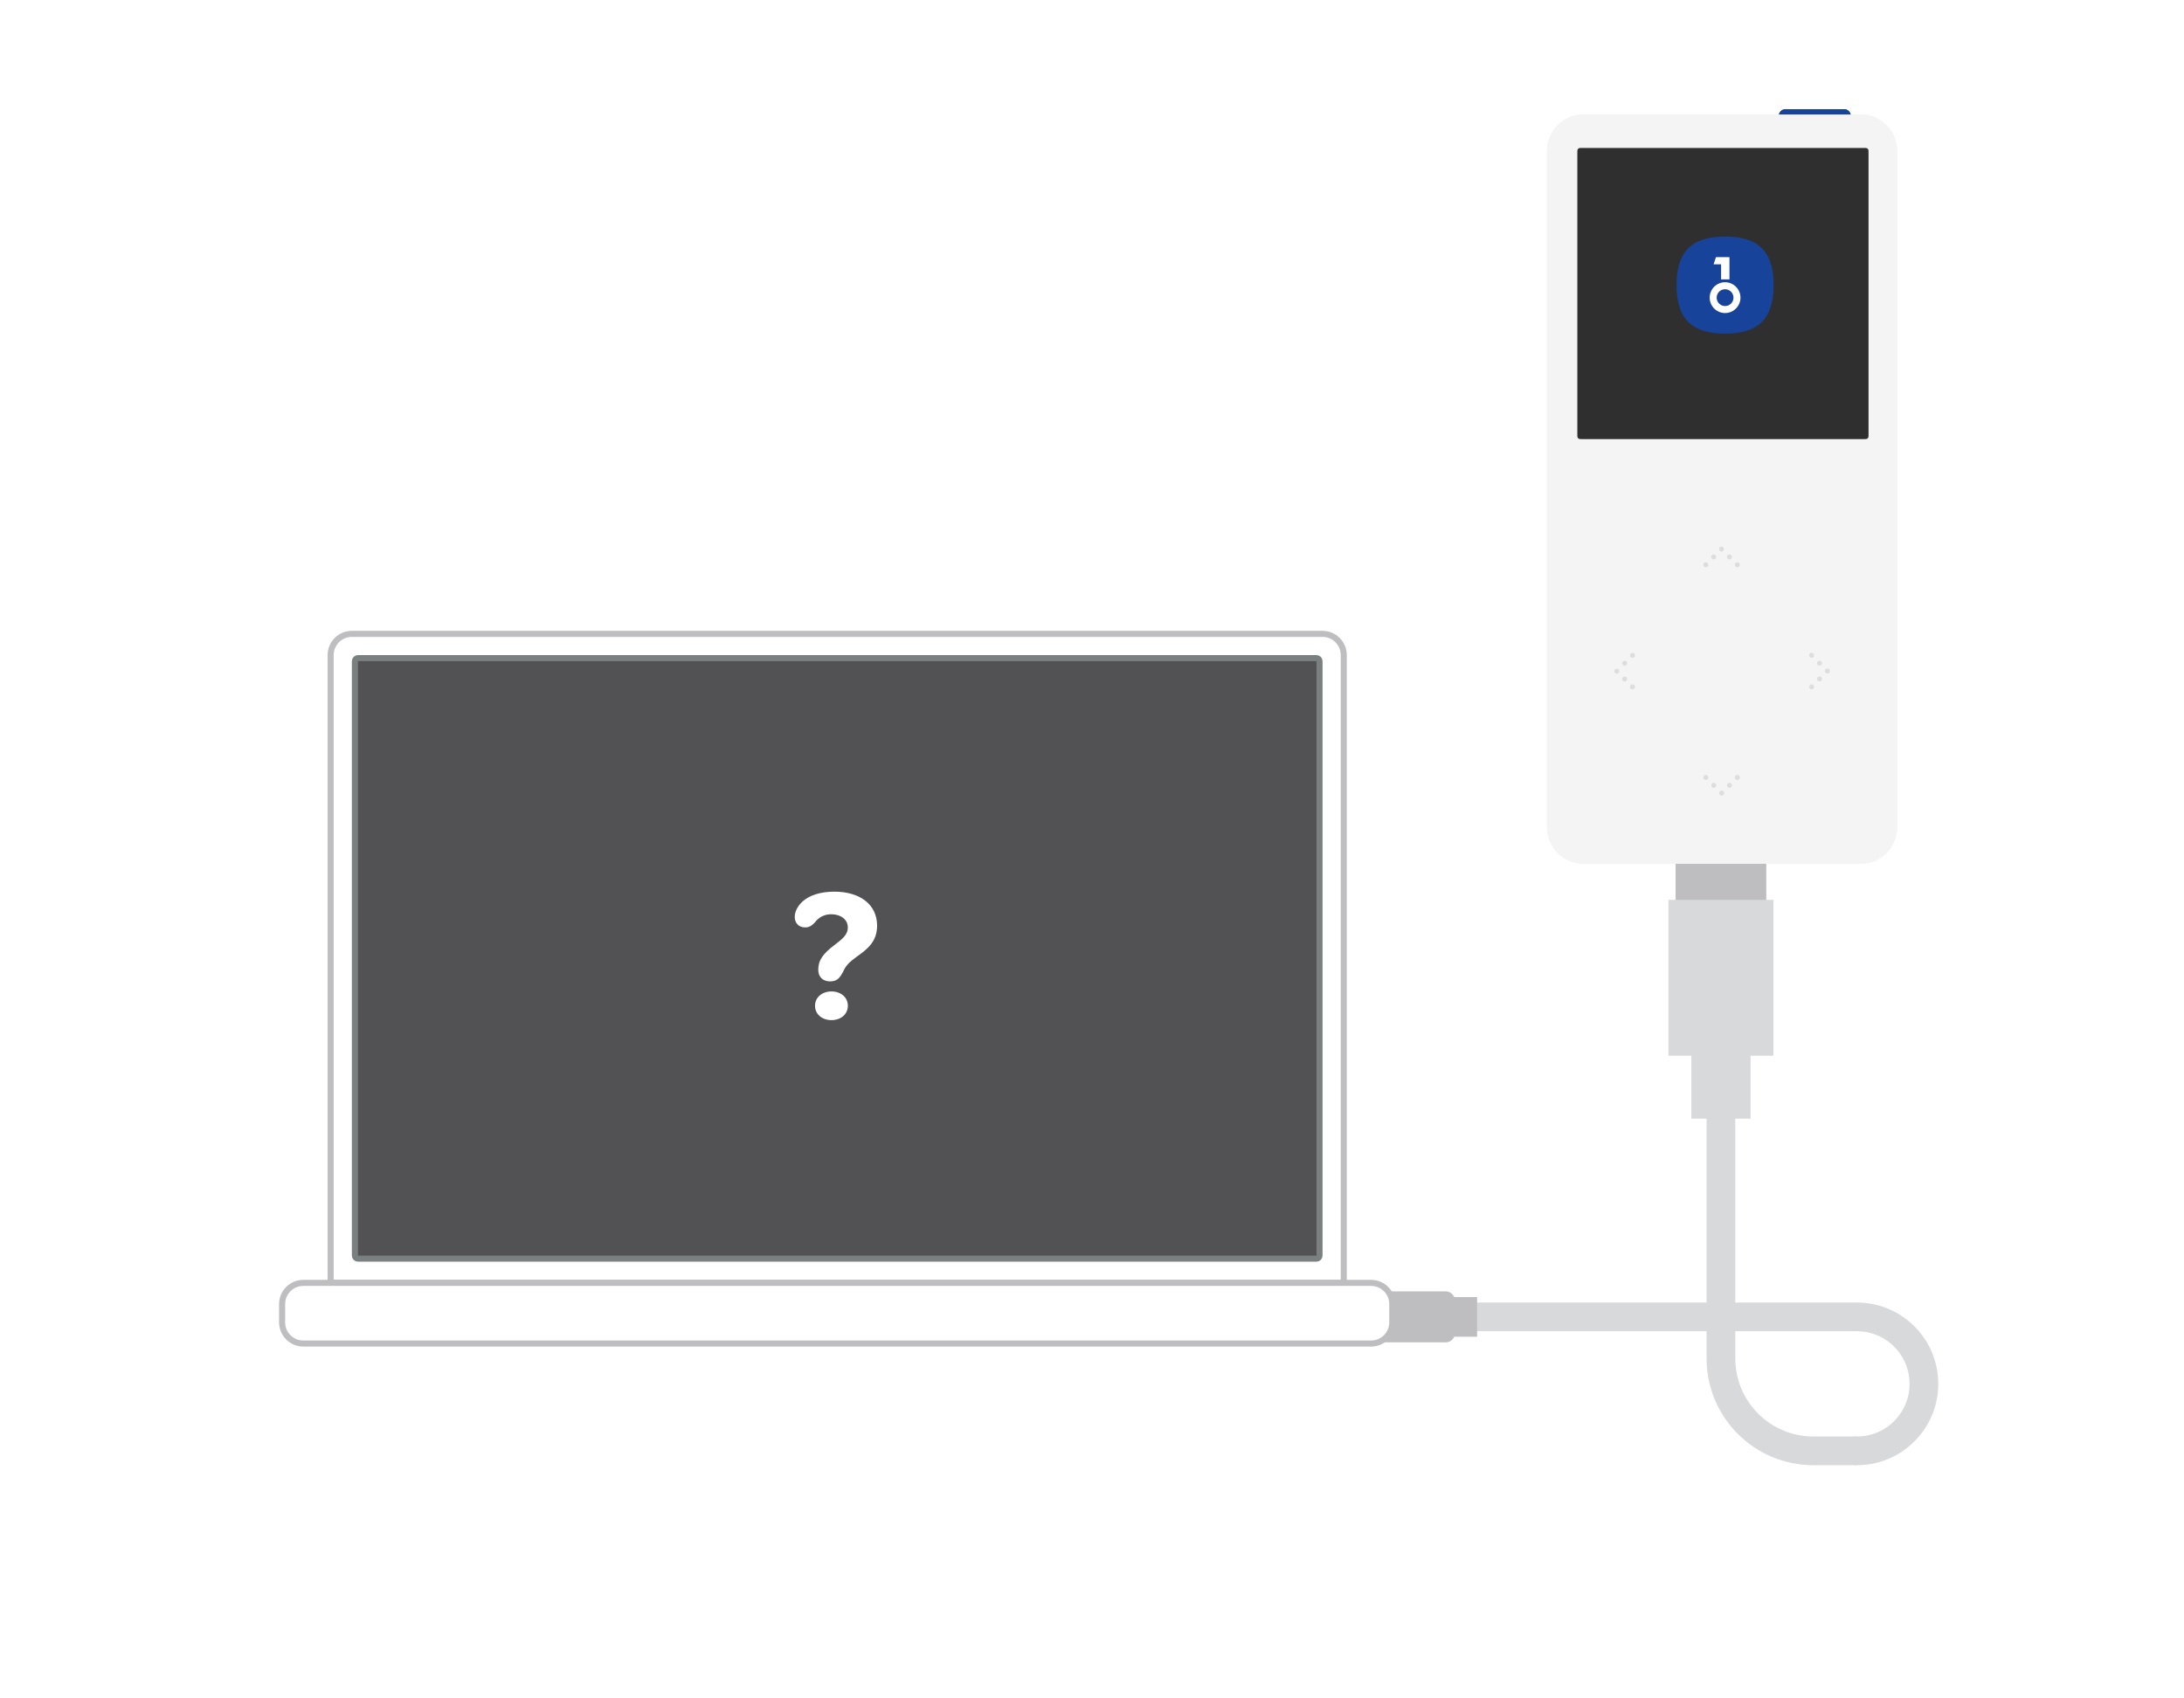 <svg width="360" height="280" viewBox="0 0 360 280" fill="none" xmlns="http://www.w3.org/2000/svg">
<path d="M227.148 212.903H238.316C239.14 212.903 239.809 213.571 239.809 214.396V219.811C239.809 220.635 239.14 221.303 238.316 221.303H227.148V212.903Z" fill="#BEBDC0"/>
<path d="M306.086 239.19C312.185 239.19 317.129 234.245 317.129 228.146C317.129 222.047 312.185 217.103 306.086 217.103H243.48" stroke="#D8D9DA" stroke-width="4.731" stroke-linecap="round"/>
<path d="M306.086 239.19H298.896C290.489 239.19 283.673 232.373 283.673 223.966V165.64" stroke="#D8D9DA" stroke-width="4.731"/>
<path d="M276.198 134.781H291.146V162.783H276.198V134.781Z" fill="#BEBDC0"/>
<path d="M278.796 155.888H288.551V184.421H278.796V155.888Z" fill="#D8D9DA"/>
<path d="M275.019 148.351H292.327V174.046H275.019V148.351Z" fill="#D8D9DA"/>
<path d="M238.447 213.837H243.477V220.372H238.447V213.837Z" fill="#BEBDC0"/>
<path d="M54.5 108C54.5 106.067 56.067 104.5 58 104.5H218C219.933 104.5 221.5 106.067 221.5 108V211.5H54.5V108Z" fill="white" stroke="#BEBDC0"/>
<path d="M217 108.5H59C58.724 108.5 58.5 108.724 58.5 109V207C58.5 207.276 58.724 207.5 59 207.5H217C217.276 207.5 217.5 207.276 217.5 207V109C217.5 108.724 217.276 108.5 217 108.5Z" fill="#525254" stroke="#7A7F80"/>
<path d="M226 211.5H50C48.067 211.5 46.5 213.067 46.5 215V218C46.5 219.933 48.067 221.5 50 221.5H226C227.933 221.5 229.5 219.933 229.5 218V215C229.5 213.067 227.933 211.5 226 211.5Z" fill="white" stroke="#BEBDC0"/>
<path fill-rule="evenodd" clip-rule="evenodd" d="M137.058 163.449C138.548 163.449 139.757 164.38 139.757 165.815C139.757 167.249 138.548 168.18 137.057 168.18C135.567 168.18 134.344 167.25 134.344 165.815C134.344 164.38 135.574 163.449 137.058 163.449ZM137.531 147C141.671 147 144.576 149.06 144.576 152.608C144.576 155.188 143.043 156.443 141.241 157.705C140.019 158.608 139.438 159.133 138.976 160.202C138.469 161.102 138.081 161.795 136.845 161.795C135.535 161.795 134.879 160.967 134.879 159.885C134.879 158.277 135.669 157.238 137.516 155.825C138.828 154.817 139.75 154.142 139.75 152.895C139.75 151.525 138.484 150.729 137.069 150.729C136.534 150.71 136.002 150.823 135.522 151.059C135.041 151.295 134.626 151.646 134.314 152.081C133.806 152.608 133.404 152.894 132.72 152.894C131.587 152.894 131 152.096 131 151.174C131 150.251 131.522 149.294 132.342 148.574C133.449 147.614 135.208 147 137.531 147Z" fill="white"/>
<g filter="url(#filter0_d)">
<path d="M293.202 18.137C293.202 17.509 293.699 17 294.312 17H303.977C304.59 17 305.087 17.509 305.087 18.137V18.74H293.202V18.137Z" fill="#17439a"/>
<path d="M255 23.959C255 20.596 257.661 17.87 260.943 17.87H306.785C310.067 17.87 312.727 20.596 312.727 23.959V135.302C312.727 138.665 310.067 141.391 306.785 141.391H260.943C257.661 141.391 255 138.665 255 135.302V23.959Z" fill="#F4F4F4"/>
<path d="M261.661 27.252C261.661 27.013 261.661 26.893 261.707 26.802C261.748 26.721 261.814 26.656 261.894 26.615C261.985 26.569 262.105 26.569 262.344 26.569H305.383C305.622 26.569 305.742 26.569 305.833 26.615C305.914 26.656 305.979 26.721 306.02 26.802C306.066 26.893 306.066 27.013 306.066 27.252V70.291C306.066 70.53 306.066 70.65 306.02 70.741C305.979 70.822 305.914 70.887 305.833 70.928C305.742 70.974 305.622 70.974 305.383 70.974H262.344C262.105 70.974 261.985 70.974 261.894 70.928C261.814 70.887 261.748 70.822 261.707 70.741C261.661 70.65 261.661 70.53 261.661 70.291V27.252Z" fill="#2F2F2F"/>
<path fill-rule="evenodd" clip-rule="evenodd" d="M283.929 89.567C283.886 89.538 283.831 89.538 283.788 89.567L281.429 91.178C281.332 91.245 281.2 91.218 281.135 91.118C281.07 91.018 281.096 90.883 281.194 90.816L283.552 89.205C283.738 89.078 283.979 89.078 284.165 89.205L286.523 90.816C286.62 90.883 286.647 91.018 286.582 91.118C286.517 91.218 286.385 91.245 286.287 91.178L283.929 89.567ZM266.149 106.474C266.246 106.54 266.272 106.675 266.207 106.775L264.635 109.192C264.607 109.236 264.607 109.293 264.635 109.336L266.207 111.753C266.272 111.853 266.246 111.988 266.149 112.055C266.051 112.121 265.919 112.094 265.854 111.994L264.282 109.578C264.158 109.388 264.158 109.14 264.282 108.95L265.854 106.534C265.919 106.434 266.051 106.407 266.149 106.474ZM301.568 106.474C301.666 106.407 301.798 106.434 301.863 106.534L303.435 108.95C303.558 109.14 303.558 109.388 303.435 109.578L301.863 111.994C301.798 112.094 301.666 112.121 301.568 112.055C301.471 111.988 301.444 111.853 301.509 111.753L303.082 109.336C303.11 109.293 303.11 109.236 303.082 109.192L301.509 106.775C301.444 106.675 301.471 106.54 301.568 106.474ZM281.135 127.411C281.2 127.311 281.332 127.284 281.429 127.35L283.788 128.961C283.831 128.991 283.886 128.991 283.929 128.961L286.287 127.35C286.385 127.284 286.517 127.311 286.582 127.411C286.647 127.511 286.62 127.646 286.523 127.712L284.165 129.323C283.979 129.45 283.738 129.45 283.552 129.323L281.194 127.712C281.096 127.646 281.07 127.511 281.135 127.411Z" fill="#3C3C43" fill-opacity="0.2"/>
<path d="M293.202 18.137C293.202 17.509 293.699 17 294.312 17H303.977C304.59 17 305.087 17.509 305.087 18.137V18.74H293.202V18.137Z" fill="#17439a"/>
<path d="M255 23.959C255 20.596 257.661 17.87 260.943 17.87H306.785C310.067 17.87 312.727 20.596 312.727 23.959V135.302C312.727 138.665 310.067 141.391 306.785 141.391H260.943C257.661 141.391 255 138.665 255 135.302V23.959Z" fill="#F4F4F4"/>
<path d="M260 24.129C260 23.871 260 23.741 260.05 23.643C260.095 23.556 260.165 23.485 260.252 23.441C260.351 23.391 260.48 23.391 260.738 23.391H307.262C307.52 23.391 307.649 23.391 307.748 23.441C307.835 23.485 307.905 23.556 307.95 23.643C308 23.741 308 23.871 308 24.129V70.652C308 70.911 308 71.04 307.95 71.139C307.905 71.225 307.835 71.296 307.748 71.34C307.649 71.391 307.52 71.391 307.262 71.391H260.738C260.48 71.391 260.351 71.391 260.252 71.34C260.165 71.296 260.095 71.225 260.05 71.139C260 71.04 260 70.911 260 70.652V24.129Z" fill="#2F2F2F"/>
<path fill-rule="evenodd" clip-rule="evenodd" d="M283.765 89.931C283.992 89.931 284.176 89.747 284.176 89.52C284.176 89.294 283.992 89.11 283.765 89.11C283.539 89.11 283.355 89.294 283.355 89.52C283.355 89.747 283.539 89.931 283.765 89.931ZM285.07 91.223C285.297 91.223 285.481 91.039 285.481 90.813C285.481 90.586 285.297 90.402 285.07 90.402C284.844 90.402 284.66 90.586 284.66 90.813C284.66 91.039 284.844 91.223 285.07 91.223ZM286.786 92.105C286.786 92.331 286.602 92.515 286.375 92.515C286.149 92.515 285.965 92.331 285.965 92.105C285.965 91.878 286.149 91.694 286.375 91.694C286.602 91.694 286.786 91.878 286.786 92.105ZM282.473 91.223C282.7 91.223 282.884 91.039 282.884 90.813C282.884 90.586 282.7 90.402 282.473 90.402C282.246 90.402 282.063 90.586 282.063 90.813C282.063 91.039 282.246 91.223 282.473 91.223ZM281.591 92.105C281.591 92.331 281.407 92.515 281.181 92.515C280.954 92.515 280.77 92.331 280.77 92.105C280.77 91.878 280.954 91.694 281.181 91.694C281.407 91.694 281.591 91.878 281.591 92.105ZM283.791 129.351C283.564 129.351 283.38 129.535 283.38 129.762C283.38 129.989 283.564 130.173 283.791 130.173C284.017 130.173 284.201 129.989 284.201 129.762C284.201 129.535 284.017 129.351 283.791 129.351ZM282.486 128.059C282.259 128.059 282.075 128.243 282.075 128.47C282.075 128.697 282.259 128.88 282.486 128.88C282.712 128.88 282.896 128.697 282.896 128.47C282.896 128.243 282.712 128.059 282.486 128.059ZM280.77 127.178C280.77 126.951 280.954 126.767 281.181 126.767C281.407 126.767 281.591 126.951 281.591 127.178C281.591 127.404 281.407 127.588 281.181 127.588C280.954 127.588 280.77 127.404 280.77 127.178ZM285.083 128.059C284.856 128.059 284.673 128.243 284.673 128.47C284.673 128.697 284.856 128.88 285.083 128.88C285.31 128.88 285.494 128.697 285.494 128.47C285.494 128.243 285.31 128.059 285.083 128.059ZM285.965 127.177C285.965 126.951 286.149 126.767 286.375 126.767C286.602 126.767 286.786 126.951 286.786 127.177C286.786 127.404 286.602 127.588 286.375 127.588C286.149 127.588 285.965 127.404 285.965 127.177ZM266.507 109.244C266.733 109.244 266.917 109.427 266.917 109.654C266.917 109.881 266.733 110.065 266.507 110.065C266.28 110.065 266.096 109.881 266.096 109.654C266.096 109.427 266.28 109.244 266.507 109.244ZM267.799 107.939C268.026 107.939 268.209 108.122 268.209 108.349C268.209 108.576 268.026 108.76 267.799 108.76C267.572 108.76 267.388 108.576 267.388 108.349C267.388 108.122 267.572 107.939 267.799 107.939ZM269.502 107.044C269.502 106.817 269.318 106.634 269.091 106.634C268.865 106.634 268.681 106.817 268.681 107.044C268.681 107.271 268.865 107.455 269.091 107.455C269.318 107.455 269.502 107.271 269.502 107.044ZM267.799 110.536C268.026 110.536 268.209 110.719 268.209 110.946C268.209 111.173 268.026 111.357 267.799 111.357C267.572 111.357 267.388 111.173 267.388 110.946C267.388 110.719 267.572 110.536 267.799 110.536ZM269.502 112.238C269.502 112.012 269.318 111.828 269.091 111.828C268.865 111.828 268.681 112.012 268.681 112.238C268.681 112.465 268.865 112.649 269.091 112.649C269.318 112.649 269.502 112.465 269.502 112.238ZM300.8 109.628C300.8 109.855 300.983 110.039 301.21 110.039C301.437 110.039 301.621 109.855 301.621 109.628C301.621 109.402 301.437 109.218 301.21 109.218C300.983 109.218 300.8 109.402 300.8 109.628ZM299.507 110.933C299.507 111.16 299.691 111.344 299.918 111.344C300.144 111.344 300.328 111.16 300.328 110.933C300.328 110.707 300.144 110.523 299.918 110.523C299.691 110.523 299.507 110.707 299.507 110.933ZM298.625 112.649C298.399 112.649 298.215 112.465 298.215 112.238C298.215 112.012 298.399 111.828 298.625 111.828C298.852 111.828 299.036 112.012 299.036 112.238C299.036 112.465 298.852 112.649 298.625 112.649ZM299.507 108.336C299.507 108.563 299.691 108.746 299.918 108.746C300.144 108.746 300.328 108.563 300.328 108.336C300.328 108.109 300.144 107.926 299.918 107.926C299.691 107.926 299.507 108.109 299.507 108.336ZM298.625 107.454C298.399 107.454 298.215 107.271 298.215 107.044C298.215 106.817 298.399 106.633 298.625 106.633C298.852 106.633 299.036 106.817 299.036 107.044C299.036 107.271 298.852 107.454 298.625 107.454Z" fill="#DDDDDD"/>
</g>
<path d="M292.352 47C292.352 52.523 289.875 55 284.352 55C278.829 55 276.352 52.523 276.352 47C276.352 41.477 278.829 39 284.352 39C289.875 39 292.352 41.477 292.352 47Z" fill="#17439a"/>
<path d="M285.075 42.392H282.849L282.459 43.573H283.695V46.06H285.075V42.392Z" fill="white"/>
<path fill-rule="evenodd" clip-rule="evenodd" d="M286.89 49.069C286.89 50.471 285.754 51.608 284.352 51.608C282.95 51.608 281.814 50.471 281.814 49.069C281.814 47.668 282.95 46.531 284.352 46.531C285.754 46.531 286.89 47.668 286.89 49.069ZM285.738 49.069C285.738 49.835 285.117 50.455 284.352 50.455C283.587 50.455 282.966 49.835 282.966 49.069C282.966 48.304 283.587 47.684 284.352 47.684C285.117 47.684 285.738 48.304 285.738 49.069Z" fill="white"/>
<defs>
<filter id="filter0_d" x="245" y="8" width="77.727" height="144.391" filterUnits="userSpaceOnUse" color-interpolation-filters="sRGB">
<feFlood flood-opacity="0" result="BackgroundImageFix"/>
<feColorMatrix in="SourceAlpha" type="matrix" values="0 0 0 0 0 0 0 0 0 0 0 0 0 0 0 0 0 0 127 0" result="hardAlpha"/>
<feOffset dy="1"/>
<feGaussianBlur stdDeviation="5"/>
<feComposite in2="hardAlpha" operator="out"/>
<feColorMatrix type="matrix" values="0 0 0 0 0 0 0 0 0 0 0 0 0 0 0 0 0 0 0.15 0"/>
<feBlend mode="normal" in2="BackgroundImageFix" result="effect1_dropShadow"/>
<feBlend mode="normal" in="SourceGraphic" in2="effect1_dropShadow" result="shape"/>
</filter>
</defs>
</svg>
